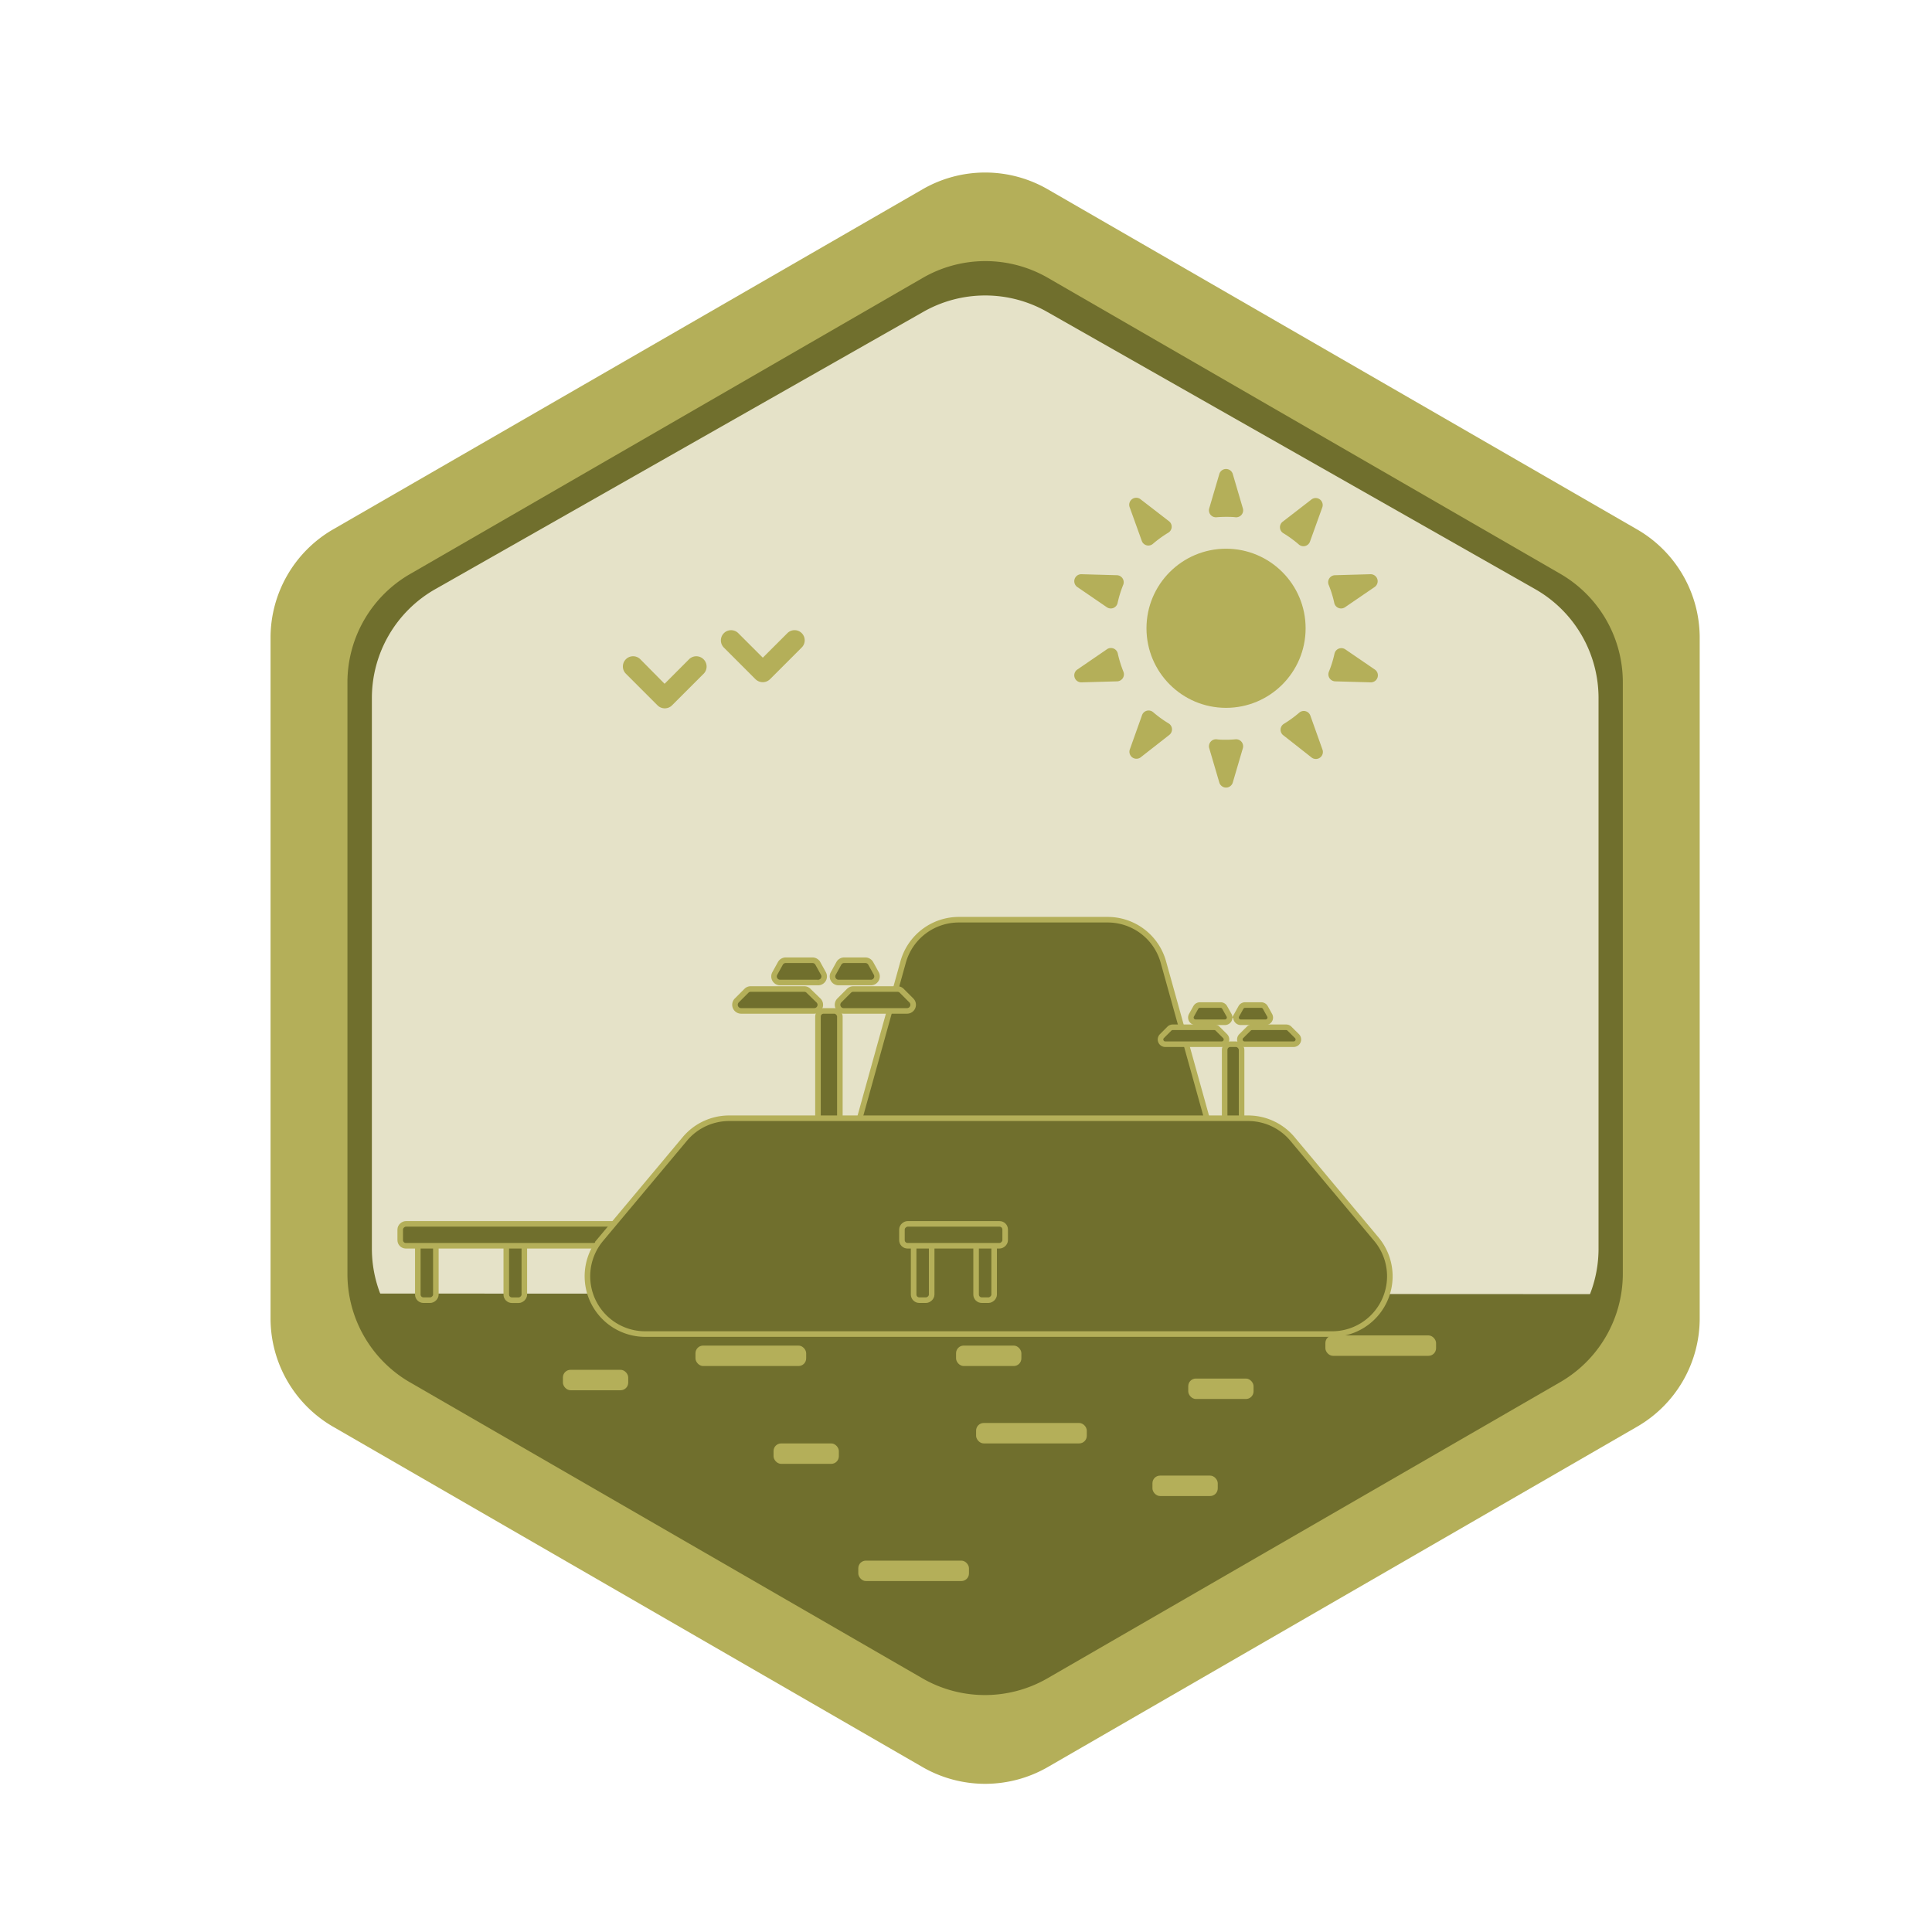 <svg xmlns="http://www.w3.org/2000/svg" viewBox="0 0 346.99 346.99"><defs><style>.cls-1{fill:#b4af59;}.cls-2,.cls-4{fill:#706f2d;}.cls-3{fill:#e5e2c8;}.cls-4{stroke:#b4af59;stroke-miterlimit:10;}</style></defs><g id="Médailles_Finales" data-name="Médailles Finales"><g id="Outre_Mer" data-name="Outre Mer"><path class="cls-1" d="M305.27,236.78V114.55A22.48,22.48,0,0,0,294,95.07L188.18,34a22.48,22.48,0,0,0-22.49,0L59.84,95.07a22.49,22.49,0,0,0-11.25,19.48V236.78a22.48,22.48,0,0,0,11.25,19.47l105.85,61.12a22.53,22.53,0,0,0,22.49,0L294,256.25A22.47,22.47,0,0,0,305.27,236.78Z"/><path class="cls-2" d="M291.46,228.8V122.53a22.49,22.49,0,0,0-11.24-19.48l-92-53.14a22.48,22.48,0,0,0-22.49,0l-92,53.14A22.48,22.48,0,0,0,62.4,122.53V228.8a22.49,22.49,0,0,0,11.25,19.48l92,53.14a22.48,22.48,0,0,0,22.49,0l92-53.14A22.5,22.5,0,0,0,291.46,228.8Z"/><path class="cls-3" d="M287.1,224.27v-98.9a22.51,22.51,0,0,0-11.38-19.56L188.05,56a22.49,22.49,0,0,0-22.21,0L78.18,105.81a22.5,22.5,0,0,0-11.39,19.56v98.9a22.5,22.5,0,0,0,11.39,19.56l87.66,49.77a22.49,22.49,0,0,0,22.21,0l87.67-49.77A22.51,22.51,0,0,0,287.1,224.27Z"/><path class="cls-2" d="M65.82,232.32c2.35,7.31,11,13.62,17.84,17.57L137.51,281l.64.37,23.79,13.74a31.33,31.33,0,0,0,31.34,0l23.79-13.74.64-.37,53.84-31.09c6.84-3.95,13.84-10.17,16.18-17.48Z"/><rect class="cls-4" x="71.05" y="226.28" width="11.22" height="3.24" rx="1.01" transform="translate(304.56 151.24) rotate(90)"/><rect class="cls-4" x="86.95" y="226.28" width="11.22" height="3.24" rx="1.01" transform="translate(320.45 135.35) rotate(90)"/><path class="cls-4" d="M198.89,165.18H172.21a10.38,10.38,0,0,0-10,7.59l-7.63,27.44a10.38,10.38,0,0,0,10,13.16h42a10.38,10.38,0,0,0,10-13.16l-7.64-27.44A10.38,10.38,0,0,0,198.89,165.18Z"/><rect class="cls-4" x="146.91" y="181.56" width="3.93" height="21.66" rx="1.01"/><path class="cls-4" d="M161.18,177.63h-7.92a1.1,1.1,0,0,0-.78.32l-1.74,1.74a1.1,1.1,0,0,0,.78,1.87h11.4a1.1,1.1,0,0,0,.77-1.87L162,178A1.07,1.07,0,0,0,161.18,177.63Z"/><path class="cls-4" d="M144.49,177.63h-9.66a1.07,1.07,0,0,0-.77.32l-1.74,1.74a1.1,1.1,0,0,0,.77,1.87h13.14a1.09,1.09,0,0,0,.77-1.87L145.26,178A1.06,1.06,0,0,0,144.49,177.63Z"/><path class="cls-4" d="M155.4,172.46h-3.74a1.09,1.09,0,0,0-1,.56l-1,1.81a1.09,1.09,0,0,0,.95,1.63h5.77a1.1,1.1,0,0,0,1-1.63l-1-1.81A1.1,1.1,0,0,0,155.4,172.46Z"/><path class="cls-4" d="M145.89,172.46h-4.73a1.1,1.1,0,0,0-1,.56l-1,1.81a1.09,1.09,0,0,0,.95,1.63h6.77a1.09,1.09,0,0,0,1-1.63l-1-1.81A1.1,1.1,0,0,0,145.89,172.46Z"/><rect class="cls-4" x="219.95" y="187.54" width="3.04" height="16.74" rx="1.01"/><path class="cls-4" d="M231,184.5h-6.12a.84.84,0,0,0-.6.25l-1.35,1.34a.85.85,0,0,0,.6,1.45h8.81a.85.85,0,0,0,.6-1.45l-1.35-1.34A.83.83,0,0,0,231,184.5Z"/><path class="cls-4" d="M218.08,184.5h-7.46a.86.86,0,0,0-.6.25l-1.34,1.34a.85.85,0,0,0,.6,1.45h10.15a.85.85,0,0,0,.6-1.45l-1.35-1.34A.84.84,0,0,0,218.08,184.5Z"/><path class="cls-4" d="M226.51,180.51h-2.89a.84.84,0,0,0-.74.43l-.78,1.4a.85.85,0,0,0,.74,1.26h4.46a.84.84,0,0,0,.73-1.26l-.78-1.4A.84.84,0,0,0,226.51,180.51Z"/><path class="cls-4" d="M219.17,180.51h-3.66a.84.84,0,0,0-.74.43l-.78,1.4a.85.85,0,0,0,.74,1.26H220a.85.85,0,0,0,.74-1.26l-.79-1.4A.82.82,0,0,0,219.17,180.51Z"/><rect class="cls-4" x="89.59" y="202.09" width="3.93" height="39.37" rx="1.01" transform="translate(313.34 130.22) rotate(90)"/><path class="cls-4" d="M224.13,200.84H131a10.37,10.37,0,0,0-8,3.71l-15.07,18a10.38,10.38,0,0,0,8,17.05H239.19a10.38,10.38,0,0,0,8-17.05l-15.07-18A10.37,10.37,0,0,0,224.13,200.84Z"/><rect class="cls-4" x="160.1" y="226.28" width="11.22" height="3.24" rx="1.01" transform="translate(393.61 62.19) rotate(90)"/><rect class="cls-4" x="171.32" y="226.28" width="11.22" height="3.24" rx="1.01" transform="translate(404.83 50.97) rotate(90)"/><circle class="cls-1" cx="220.2" cy="112.84" r="14.29"/><path class="cls-1" d="M200.64,103.31l-6.41-.18a1.26,1.26,0,0,0-.74,2.3l5.3,3.63a1.25,1.25,0,0,0,1.93-.76,20.75,20.75,0,0,1,1-3.24A1.26,1.26,0,0,0,200.64,103.31Z"/><path class="cls-1" d="M210,93.65l-5.09-3.93a1.26,1.26,0,0,0-2,1.43l2.16,6a1.25,1.25,0,0,0,2,.52,20.22,20.22,0,0,1,2.76-2A1.25,1.25,0,0,0,210,93.65Z"/><path class="cls-1" d="M220.2,92.83c.57,0,1.14,0,1.69.07a1.25,1.25,0,0,0,1.33-1.6l-1.81-6.16a1.26,1.26,0,0,0-2.42,0l-1.81,6.16a1.25,1.25,0,0,0,1.33,1.6C219.07,92.85,219.63,92.83,220.2,92.83Z"/><path class="cls-1" d="M238.64,105.06a19.75,19.75,0,0,1,1,3.24,1.25,1.25,0,0,0,1.93.76l5.31-3.63a1.26,1.26,0,0,0-.75-2.3l-6.41.18A1.26,1.26,0,0,0,238.64,105.06Z"/><path class="cls-1" d="M235.3,97.2l2.16-6a1.26,1.26,0,0,0-2-1.43l-5.09,3.93a1.25,1.25,0,0,0,.13,2.07,20.76,20.76,0,0,1,2.75,2A1.25,1.25,0,0,0,235.3,97.2Z"/><path class="cls-1" d="M239.76,122.37l6.41.18a1.26,1.26,0,0,0,.75-2.3l-5.31-3.63a1.26,1.26,0,0,0-1.93.77,19.94,19.94,0,0,1-1,3.23A1.26,1.26,0,0,0,239.76,122.37Z"/><path class="cls-1" d="M230.41,132,235.5,136a1.26,1.26,0,0,0,2-1.42l-2.16-6.06a1.25,1.25,0,0,0-2-.52,20.76,20.76,0,0,1-2.75,2A1.25,1.25,0,0,0,230.41,132Z"/><path class="cls-1" d="M220.2,132.86c-.57,0-1.13,0-1.69-.08a1.26,1.26,0,0,0-1.33,1.6l1.81,6.16a1.26,1.26,0,0,0,2.42,0l1.81-6.16a1.26,1.26,0,0,0-1.33-1.6C221.34,132.83,220.77,132.86,220.2,132.86Z"/><path class="cls-1" d="M205.1,128.48l-2.16,6.06a1.26,1.26,0,0,0,2,1.42L210,132a1.26,1.26,0,0,0-.12-2.08,20.22,20.22,0,0,1-2.76-2A1.25,1.25,0,0,0,205.1,128.48Z"/><path class="cls-1" d="M198.79,116.62l-5.3,3.63a1.26,1.26,0,0,0,.74,2.3l6.41-.18a1.26,1.26,0,0,0,1.12-1.75,21,21,0,0,1-1-3.23A1.26,1.26,0,0,0,198.79,116.62Z"/><rect class="cls-4" x="169.29" y="212.51" width="3.93" height="18.54" rx="1.01" transform="translate(393.04 50.52) rotate(90)"/><rect class="cls-1" x="124.91" y="241.67" width="19.88" height="3.67" rx="1.37" transform="translate(269.7 487.01) rotate(180)"/><rect class="cls-1" x="175.31" y="255.57" width="19.88" height="3.67" rx="1.37" transform="translate(370.5 514.81) rotate(180)"/><rect class="cls-1" x="154.15" y="280.3" width="19.88" height="3.67" rx="1.37" transform="translate(328.18 564.26) rotate(180)"/><rect class="cls-1" x="238.05" y="239.84" width="19.88" height="3.67" rx="1.37" transform="translate(495.97 483.35) rotate(180)"/><rect class="cls-1" x="206.97" y="265.03" width="11.73" height="3.67" rx="1.37" transform="translate(425.68 533.72) rotate(180)"/><rect class="cls-1" x="171.71" y="241.67" width="11.73" height="3.67" rx="1.37" transform="translate(355.15 487.01) rotate(180)"/><path class="cls-1" d="M126.35,118.4a1.84,1.84,0,0,0-2.59,0l-4.4,4.41L115,118.4a1.83,1.83,0,1,0-2.59,2.6l5.68,5.68a0,0,0,0,1,0,0,1.85,1.85,0,0,0,2.61,0s0,0,0,0l5.68-5.68A1.83,1.83,0,0,0,126.35,118.4Z"/><path class="cls-1" d="M144,113.72a1.82,1.82,0,0,0-2.59,0l-4.41,4.4-4.4-4.4a1.83,1.83,0,1,0-2.59,2.59l5.68,5.68s0,0,0,0a1.86,1.86,0,0,0,2.6,0l0,0,5.68-5.68A1.82,1.82,0,0,0,144,113.72Z"/><rect class="cls-1" x="213.41" y="247.6" width="11.73" height="3.67" rx="1.37" transform="translate(438.55 498.86) rotate(180)"/><rect class="cls-1" x="138.92" y="259.24" width="11.73" height="3.67" rx="1.37" transform="translate(289.58 522.15) rotate(180)"/><rect class="cls-1" x="101.1" y="246.02" width="11.73" height="3.67" rx="1.37" transform="translate(213.93 495.71) rotate(180)"/></g></g></svg>